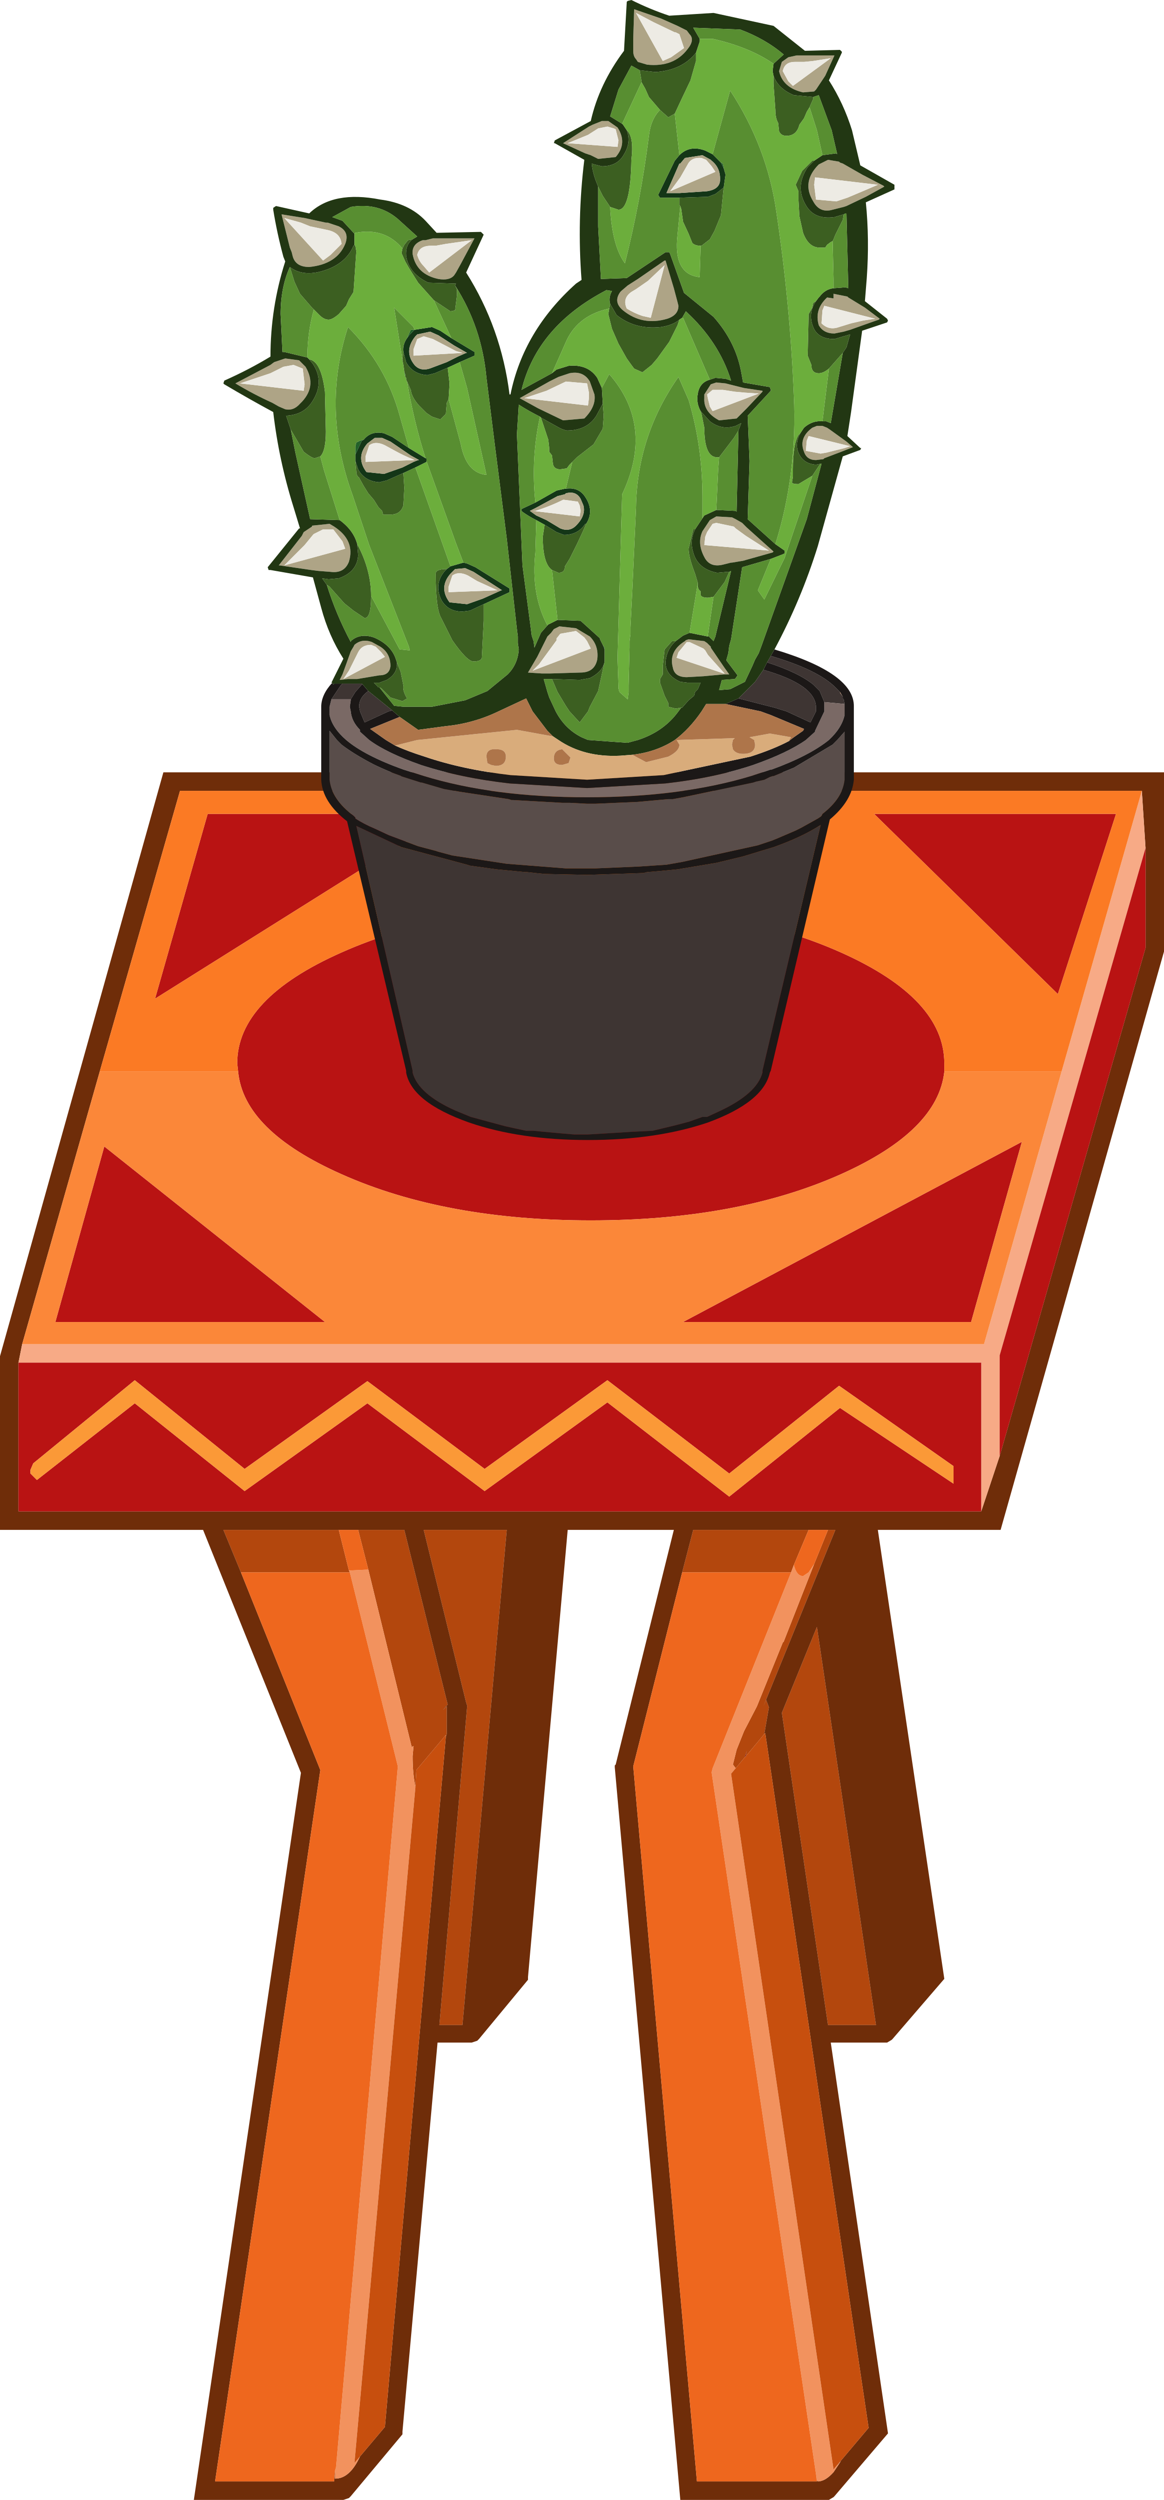 <?xml version="1.0" encoding="UTF-8" standalone="no"?>
<svg xmlns:ffdec="https://www.free-decompiler.com/flash" xmlns:xlink="http://www.w3.org/1999/xlink" ffdec:objectType="shape" height="135.3px" width="63.05px" xmlns="http://www.w3.org/2000/svg">
  <g transform="matrix(1.0, 0.0, 0.0, 1.0, 0.0, 135.1)">
    <path d="M44.1 -50.45 L44.85 -52.3 45.25 -52.3 41.35 -42.75 41.5 -43.1 41.65 -42.7 41.4 -41.25 40.4 -40.05 40.4 -40.1 40.45 -40.35 40.35 -40.0 39.85 -39.4 39.7 -39.6 39.9 -40.4 40.3 -41.4 41.0 -42.75 42.4 -46.2 42.45 -46.25 44.1 -50.45 M43.8 -52.3 L43.0 -50.4 42.85 -50.0 36.95 -50.0 37.55 -52.3 43.8 -52.3 M13.05 -50.0 L12.1 -52.3 18.35 -52.3 18.9 -50.1 18.95 -50.0 13.05 -50.0 M19.4 -52.3 L21.9 -52.3 24.25 -42.85 24.0 -42.55 24.2 -42.75 24.2 -41.25 24.15 -41.1 24.15 -41.05 24.15 -41.2 22.55 -39.3 22.5 -38.4 Q22.35 -39.1 22.35 -40.05 L22.4 -40.6 22.3 -40.55 19.95 -50.15 19.4 -52.3 M27.45 -52.3 L25.05 -25.5 23.8 -25.5 25.3 -42.7 25.3 -42.8 25.25 -42.95 22.95 -52.3 27.45 -52.3 M44.25 -47.05 L47.45 -25.5 44.85 -25.5 42.35 -42.4 44.25 -47.05" fill="#b3470d" fill-rule="evenodd" stroke="none"/>
    <path d="M54.15 -56.3 L62.05 -83.8 62.05 -89.2 61.85 -92.3 9.75 -92.3 5.4 -77.1 1.2 -62.35 1.0 -61.35 1.0 -53.3 53.15 -53.3 54.15 -56.3 M63.05 -93.3 L63.05 -83.6 54.2 -52.3 47.55 -52.3 51.15 -28.0 48.35 -24.75 48.3 -24.7 48.05 -24.55 48.0 -24.55 47.9 -24.55 45.0 -24.55 48.1 -3.4 45.2 0.0 45.15 0.05 44.9 0.2 44.85 0.2 44.75 0.2 36.85 0.2 33.3 -39.45 33.3 -39.55 33.35 -39.6 36.5 -52.3 30.75 -52.3 28.6 -28.1 28.6 -27.95 25.95 -24.75 25.9 -24.7 25.85 -24.65 25.55 -24.55 25.45 -24.55 23.7 -24.55 21.8 -3.5 21.8 -3.35 19.0 0.0 18.95 0.05 18.9 0.1 18.6 0.2 18.5 0.2 10.5 0.2 16.3 -39.15 11.0 -52.3 0.0 -52.3 0.0 -61.7 8.85 -93.3 63.05 -93.3 M44.85 -52.3 L43.8 -52.3 37.55 -52.3 36.95 -50.0 34.3 -39.5 37.75 -0.8 44.25 -0.8 44.2 -1.2 44.25 -0.85 44.3 -0.8 Q44.7 -0.8 45.15 -1.3 L45.55 -1.9 45.15 -1.45 47.05 -3.7 41.45 -41.3 41.4 -41.25 41.65 -42.7 41.5 -43.1 41.35 -42.75 45.25 -52.3 44.85 -52.3 M18.35 -52.3 L12.1 -52.3 13.05 -50.0 17.35 -39.3 11.65 -0.8 18.1 -0.8 18.15 -1.4 18.15 -0.95 Q18.95 -0.95 19.5 -2.15 L20.85 -3.75 24.15 -41.1 24.2 -41.25 24.2 -42.75 24.0 -42.55 24.25 -42.85 21.9 -52.3 19.4 -52.3 18.35 -52.3 M27.45 -52.3 L22.95 -52.3 25.25 -42.95 25.3 -42.8 25.3 -42.7 23.8 -25.5 25.05 -25.5 27.45 -52.3 M44.25 -47.05 L42.35 -42.4 44.85 -25.5 47.45 -25.5 44.25 -47.05" fill="#6f2d09" fill-rule="evenodd" stroke="none"/>
    <path d="M43.0 -50.4 Q43.15 -49.8 43.5 -49.8 L43.8 -50.0 44.1 -50.45 42.45 -46.25 42.4 -46.2 41.0 -42.75 40.3 -41.4 39.9 -40.4 39.7 -39.6 39.85 -39.4 39.6 -39.1 45.15 -1.45 45.55 -1.9 45.15 -1.3 Q44.7 -0.8 44.3 -0.8 L44.25 -0.85 44.2 -1.2 38.55 -39.15 38.55 -39.2 38.6 -39.4 42.85 -50.0 43.0 -50.4 M19.5 -2.15 Q18.95 -0.95 18.15 -0.95 L18.15 -1.4 18.2 -1.55 21.55 -39.5 18.95 -50.0 18.9 -50.1 19.95 -50.15 22.3 -40.55 22.4 -40.6 22.35 -40.05 Q22.35 -39.1 22.5 -38.4 L22.5 -38.35 19.2 -1.8 19.5 -2.15" fill="#f2925e" fill-rule="evenodd" stroke="none"/>
    <path d="M44.1 -50.45 L43.8 -50.0 43.5 -49.8 Q43.15 -49.8 43.0 -50.4 L43.8 -52.3 44.85 -52.3 44.1 -50.45 M42.85 -50.0 L38.6 -39.4 38.55 -39.2 38.55 -39.15 44.2 -1.2 44.25 -0.8 37.75 -0.8 34.3 -39.5 36.95 -50.0 42.85 -50.0 M18.35 -52.3 L19.4 -52.3 19.95 -50.15 18.9 -50.1 18.35 -52.3 M18.15 -1.4 L18.1 -0.8 11.65 -0.8 17.35 -39.3 13.05 -50.0 18.95 -50.0 21.55 -39.5 18.2 -1.55 18.15 -1.4" fill="#ee671e" fill-rule="evenodd" stroke="none"/>
    <path d="M40.4 -40.05 L40.35 -40.0 40.45 -40.35 40.4 -40.1 40.4 -40.05" fill="#740c0c" fill-rule="evenodd" stroke="none"/>
    <path d="M45.15 -1.45 L39.6 -39.1 39.85 -39.4 40.35 -40.0 40.4 -40.05 41.4 -41.25 41.45 -41.3 47.05 -3.7 45.15 -1.45 M24.15 -41.1 L20.85 -3.75 19.5 -2.15 19.2 -1.8 22.5 -38.35 22.5 -38.4 22.55 -39.3 24.15 -41.2 24.15 -41.05 24.15 -41.1" fill="#c74f0e" fill-rule="evenodd" stroke="none"/>
    <path d="M54.15 -56.3 L53.15 -53.3 53.15 -61.35 1.0 -61.35 1.2 -62.35 53.3 -62.35 57.5 -77.1 61.85 -92.3 62.05 -89.2 54.15 -61.75 54.15 -56.3" fill="#f7aa86" fill-rule="evenodd" stroke="none"/>
    <path d="M62.05 -89.2 L62.05 -83.8 54.15 -56.3 54.15 -61.75 62.05 -89.2 M53.15 -53.3 L1.0 -53.3 1.0 -61.35 53.15 -61.35 53.15 -53.3 M47.35 -91.05 L60.45 -91.05 57.3 -81.3 47.35 -91.05 M12.9 -77.1 L12.85 -77.55 Q12.85 -81.05 18.5 -83.55 24.1 -86.05 32.0 -86.05 39.95 -86.05 45.55 -83.55 51.15 -81.05 51.15 -77.55 L51.15 -77.1 Q50.8 -73.9 45.55 -71.55 39.95 -69.05 32.0 -69.05 24.1 -69.05 18.5 -71.55 13.2 -73.9 12.9 -77.1 M52.6 -63.55 L37.0 -63.55 55.35 -73.3 52.6 -63.55 M51.65 -55.75 L45.45 -60.1 39.5 -55.35 32.9 -60.4 26.25 -55.6 19.9 -60.35 13.25 -55.6 7.3 -60.4 1.8 -55.9 1.65 -55.55 1.65 -55.35 1.75 -55.25 2.0 -55.0 7.3 -59.15 13.25 -54.4 19.9 -59.15 26.25 -54.4 32.9 -59.2 39.5 -54.1 45.5 -58.9 51.65 -54.8 51.65 -55.75 M11.25 -91.05 L24.35 -91.05 8.4 -81.05 11.25 -91.05 M3.0 -63.55 L5.65 -73.05 17.6 -63.55 3.0 -63.55" fill="#b91313" fill-rule="evenodd" stroke="none"/>
    <path d="M1.2 -62.35 L5.4 -77.1 12.9 -77.1 Q13.2 -73.9 18.5 -71.55 24.1 -69.05 32.0 -69.05 39.95 -69.05 45.55 -71.55 50.8 -73.9 51.15 -77.1 L57.5 -77.1 53.3 -62.35 1.2 -62.35 M52.6 -63.55 L55.35 -73.3 37.0 -63.55 52.6 -63.55 M3.0 -63.55 L17.6 -63.55 5.65 -73.05 3.0 -63.55" fill="#fb8739" fill-rule="evenodd" stroke="none"/>
    <path d="M5.4 -77.1 L9.75 -92.3 61.85 -92.3 57.5 -77.1 51.15 -77.1 51.15 -77.55 Q51.15 -81.05 45.55 -83.55 39.95 -86.05 32.0 -86.05 24.1 -86.05 18.5 -83.55 12.85 -81.05 12.85 -77.55 L12.9 -77.1 5.4 -77.1 M47.35 -91.05 L57.3 -81.3 60.45 -91.05 47.35 -91.05 M11.25 -91.05 L8.4 -81.05 24.35 -91.05 11.25 -91.05" fill="#fb7a24" fill-rule="evenodd" stroke="none"/>
    <path d="M51.65 -55.75 L51.65 -54.8 45.5 -58.9 39.5 -54.1 32.9 -59.2 26.25 -54.4 19.9 -59.15 13.25 -54.4 7.3 -59.15 2.0 -55.0 1.75 -55.25 1.65 -55.35 1.65 -55.55 1.8 -55.9 7.3 -60.4 13.25 -55.6 19.9 -60.35 26.25 -55.6 32.9 -60.4 39.5 -55.35 45.45 -60.1 51.65 -55.75" fill="#fb9937" fill-rule="evenodd" stroke="none"/>
    <path d="M36.8 -126.25 L36.1 -124.65 36.15 -124.65 36.8 -124.65 38.3 -124.75 Q38.95 -124.85 39.0 -125.3 39.05 -126.0 38.55 -126.4 L38.5 -126.45 38.05 -126.7 37.1 -126.55 36.85 -126.25 36.8 -126.25 M36.8 -126.7 L36.85 -126.75 Q37.4 -127.25 38.2 -126.95 L38.6 -126.75 39.05 -126.3 39.2 -126.0 39.3 -125.65 39.2 -124.95 38.75 -124.6 38.35 -124.45 36.8 -124.4 35.8 -124.4 35.75 -124.4 35.65 -124.55 36.55 -126.4 36.8 -126.7 M22.15 -110.85 L23.05 -110.3 23.1 -110.3 23.1 -110.15 23.1 -110.1 22.5 -109.8 21.85 -109.5 20.95 -109.1 20.55 -109.0 Q19.75 -109.05 19.4 -109.7 L19.25 -110.15 19.25 -110.5 19.6 -111.25 19.7 -111.3 Q20.1 -111.8 20.8 -111.65 L21.25 -111.45 22.15 -110.85 M22.45 -117.25 L23.4 -117.4 23.85 -117.2 24.45 -116.8 25.7 -116.05 25.7 -115.85 24.9 -115.5 24.25 -115.2 23.55 -114.9 23.15 -114.8 Q22.35 -114.85 22.0 -115.5 L21.85 -116.05 Q21.8 -116.45 22.05 -116.8 L22.2 -117.0 22.45 -117.25 M19.9 -111.1 Q19.25 -110.35 19.85 -109.55 L20.8 -109.45 21.8 -109.8 22.4 -110.1 22.65 -110.2 22.7 -110.2 22.25 -110.45 21.15 -111.2 20.7 -111.4 20.3 -111.4 19.9 -111.1 M30.65 -108.65 Q31.35 -108.75 31.7 -108.2 32.2 -107.45 31.75 -106.75 L31.7 -106.75 Q31.3 -106.15 30.55 -106.15 L30.15 -106.3 29.5 -106.7 29.05 -106.95 Q28.65 -107.15 28.3 -107.4 L28.25 -107.45 28.25 -107.55 29.0 -107.9 30.15 -108.55 30.6 -108.65 30.65 -108.65 M23.75 -116.95 L23.3 -117.15 22.6 -117.0 22.55 -116.95 22.5 -116.9 Q21.85 -116.1 22.45 -115.35 22.8 -114.95 23.4 -115.2 L24.2 -115.5 24.8 -115.8 25.25 -116.0 25.3 -116.0 24.6 -116.4 23.75 -116.95 M28.7 -107.45 L29.05 -107.2 29.6 -106.95 30.35 -106.5 Q30.85 -106.3 31.2 -106.65 31.75 -107.2 31.6 -107.75 L31.45 -108.1 Q31.2 -108.55 30.65 -108.4 L30.6 -108.35 30.2 -108.25 29.0 -107.6 28.7 -107.45 M25.1 -104.65 L25.3 -104.6 25.75 -104.4 27.6 -103.25 27.6 -103.05 26.2 -102.4 25.45 -102.05 25.05 -102.0 Q24.25 -102.0 23.9 -102.65 23.5 -103.5 24.1 -104.2 L24.2 -104.3 24.4 -104.45 25.1 -104.65 M24.65 -104.3 L24.4 -104.05 Q23.75 -103.3 24.35 -102.5 L25.3 -102.4 26.15 -102.7 27.15 -103.15 27.2 -103.15 25.65 -104.15 25.2 -104.35 24.65 -104.3" fill="#143617" fill-rule="evenodd" stroke="none"/>
    <path d="M35.8 -134.1 L36.7 -133.7 37.1 -133.5 37.2 -133.45 37.35 -133.25 Q37.65 -132.95 37.25 -132.45 36.5 -131.45 35.05 -131.6 L34.55 -131.75 34.45 -131.9 Q34.3 -132.05 34.3 -132.35 L34.3 -133.0 34.35 -134.6 35.8 -134.1 M36.8 -133.25 L36.6 -133.35 36.55 -133.35 35.4 -133.9 34.45 -134.4 35.9 -131.8 36.35 -132.0 37.05 -132.5 36.8 -133.25 M32.95 -128.55 L33.45 -128.2 Q34.0 -127.35 33.35 -126.6 L32.4 -126.5 32.0 -126.7 31.7 -126.8 30.5 -127.35 31.9 -128.25 32.1 -128.35 32.6 -128.55 32.95 -128.55 M33.35 -128.1 L33.25 -128.15 32.9 -128.25 32.4 -128.15 31.85 -127.8 30.75 -127.35 33.45 -127.15 33.5 -127.5 33.35 -128.1 M36.8 -126.25 L36.85 -126.25 37.1 -126.55 38.05 -126.7 38.5 -126.45 38.55 -126.4 Q39.05 -126.0 39.0 -125.3 38.95 -124.85 38.3 -124.75 L36.8 -124.65 36.15 -124.65 36.1 -124.65 36.8 -126.25 M37.25 -126.2 L36.85 -125.5 36.3 -124.75 38.75 -125.8 38.55 -126.1 38.25 -126.45 38.0 -126.55 Q37.45 -126.6 37.25 -126.2 M17.75 -123.05 L18.35 -122.85 Q18.95 -122.55 18.7 -121.9 18.25 -120.8 16.75 -120.65 16.0 -120.65 15.85 -121.25 L15.8 -121.45 15.7 -121.7 15.25 -123.5 16.5 -123.3 17.65 -123.05 17.75 -123.05 M17.9 -121.3 L18.5 -121.9 Q18.45 -122.5 17.75 -122.65 L16.8 -122.85 16.3 -123.05 15.4 -123.3 17.5 -121.0 17.9 -121.3 M14.65 -115.35 L14.85 -115.5 15.3 -115.65 15.45 -115.7 16.2 -115.6 16.55 -115.25 Q17.2 -114.15 16.25 -113.25 15.9 -112.85 15.45 -112.95 L15.1 -113.1 14.75 -113.3 Q13.75 -113.75 12.75 -114.35 L14.65 -115.35 M14.65 -114.9 L13.0 -114.35 16.45 -113.95 16.5 -114.3 16.4 -115.15 15.9 -115.35 15.35 -115.25 15.25 -115.2 14.65 -114.9 M19.8 -110.1 L22.45 -110.2 22.35 -110.25 Q21.85 -110.45 21.4 -110.7 L20.85 -111.0 Q20.35 -111.25 20.0 -111.0 L19.8 -110.4 19.8 -110.1 M19.9 -111.1 L20.3 -111.4 20.7 -111.4 21.15 -111.2 22.25 -110.45 22.7 -110.2 22.65 -110.2 22.4 -110.1 21.8 -109.8 20.8 -109.45 19.85 -109.55 Q19.25 -110.35 19.9 -111.1 M17.0 -106.2 L16.95 -106.15 16.5 -105.6 15.4 -104.5 18.7 -105.4 18.55 -105.8 18.05 -106.45 17.5 -106.45 17.0 -106.2 M16.35 -106.1 L16.45 -106.3 16.9 -106.6 16.9 -106.65 17.85 -106.75 18.1 -106.6 Q19.25 -105.85 18.9 -104.7 18.65 -104.05 17.9 -104.15 L17.25 -104.2 16.85 -104.25 15.15 -104.5 15.1 -104.5 16.35 -106.1 M19.0 -99.85 L19.15 -100.1 19.2 -100.2 Q19.6 -100.55 20.15 -100.35 L20.6 -100.1 Q21.15 -99.75 21.15 -99.05 21.1 -98.55 20.55 -98.55 L19.95 -98.45 19.35 -98.35 18.85 -98.35 18.4 -98.3 18.55 -98.6 18.75 -99.15 19.0 -99.85 M19.4 -99.8 L19.35 -99.7 18.95 -98.9 18.9 -98.8 18.6 -98.35 20.85 -99.55 20.65 -99.8 20.35 -100.1 20.1 -100.2 Q19.6 -100.2 19.4 -99.8 M36.05 -121.0 L36.5 -119.5 36.7 -118.75 36.75 -118.55 Q36.75 -118.05 36.15 -117.85 34.8 -117.45 33.75 -118.3 33.2 -118.75 33.6 -119.3 L33.65 -119.35 34.0 -119.65 34.55 -120.0 36.0 -121.0 36.05 -121.0 M34.2 -119.3 Q33.7 -118.95 33.95 -118.4 34.35 -118.15 34.8 -118.0 L35.25 -117.9 36.0 -120.75 35.1 -119.9 34.45 -119.45 34.2 -119.3 M31.95 -114.45 L32.2 -113.75 Q32.3 -113.1 31.65 -112.45 L30.5 -112.35 29.15 -113.0 28.15 -113.55 29.75 -114.45 30.25 -114.7 30.85 -114.9 Q31.6 -115.05 31.95 -114.45 M31.9 -113.55 L31.9 -113.85 31.8 -114.35 30.65 -114.45 29.6 -113.95 28.4 -113.55 31.85 -113.15 31.9 -113.55 M39.7 -114.25 L40.3 -114.1 41.3 -113.95 41.3 -113.9 40.45 -113.0 40.15 -112.7 39.9 -112.45 38.95 -112.35 Q38.1 -112.8 38.15 -113.55 L38.15 -113.75 38.5 -114.3 38.8 -114.4 39.3 -114.35 39.7 -114.25 M39.8 -113.9 L39.15 -114.0 38.6 -114.0 38.3 -113.75 38.35 -113.5 38.45 -113.1 38.6 -112.85 41.1 -113.8 40.35 -113.85 39.8 -113.9 M23.35 -121.8 Q22.7 -121.8 22.6 -121.3 22.7 -120.95 22.95 -120.7 L23.25 -120.35 25.55 -122.1 24.15 -121.9 23.6 -121.8 23.35 -121.8 M23.9 -122.2 L25.7 -122.2 24.95 -120.8 24.7 -120.35 24.6 -120.2 Q24.35 -119.9 23.75 -120.0 22.55 -120.25 22.35 -121.35 22.3 -121.9 22.9 -122.1 L23.05 -122.1 23.45 -122.2 23.9 -122.2 M23.75 -116.95 L24.6 -116.4 25.3 -116.0 25.25 -116.0 24.8 -115.8 24.2 -115.5 23.4 -115.2 Q22.8 -114.95 22.45 -115.35 21.85 -116.1 22.5 -116.9 L22.55 -116.95 22.6 -117.0 23.3 -117.15 23.75 -116.95 M22.95 -116.9 L22.6 -116.75 22.4 -116.2 22.4 -115.85 25.05 -116.0 24.7 -116.1 23.45 -116.75 22.95 -116.9 M29.0 -107.45 L28.85 -107.45 31.4 -107.15 31.45 -107.45 31.4 -107.75 31.3 -107.95 30.55 -108.05 30.5 -108.05 Q29.8 -107.7 29.0 -107.45 M28.7 -107.45 L29.0 -107.6 30.2 -108.25 30.6 -108.35 30.65 -108.4 Q31.2 -108.55 31.45 -108.1 L31.6 -107.75 Q31.75 -107.2 31.2 -106.65 30.85 -106.3 30.35 -106.5 L29.6 -106.95 29.05 -107.2 28.7 -107.45 M24.65 -104.3 L25.2 -104.35 25.65 -104.15 27.2 -103.15 27.15 -103.15 26.15 -102.7 25.3 -102.4 24.35 -102.5 Q23.75 -103.3 24.4 -104.05 L24.65 -104.3 M24.3 -103.05 L26.95 -103.15 25.85 -103.65 25.35 -103.95 Q24.85 -104.2 24.5 -103.95 L24.3 -103.35 24.3 -103.05 M30.35 -100.8 L30.15 -100.55 30.15 -100.45 29.2 -99.15 28.85 -98.8 32.0 -100.0 31.8 -100.4 31.65 -100.6 31.2 -100.95 30.35 -100.8 M30.0 -101.05 L30.3 -101.2 31.2 -101.1 31.95 -100.65 Q32.45 -100.15 32.35 -99.4 32.2 -98.7 31.45 -98.7 L29.8 -98.65 29.35 -98.65 28.6 -98.7 29.1 -99.55 29.65 -100.65 29.85 -100.85 30.0 -101.05 M39.85 -107.0 L40.2 -106.8 40.45 -106.55 41.9 -105.25 41.85 -105.2 40.25 -104.75 39.65 -104.65 39.6 -104.65 39.2 -104.55 Q38.45 -104.35 38.15 -104.95 37.75 -105.7 38.05 -106.35 L38.45 -106.95 38.8 -107.15 39.65 -107.1 39.85 -107.0 M38.6 -106.75 L38.3 -106.3 38.2 -106.05 38.15 -105.6 41.65 -105.3 40.4 -106.1 39.85 -106.5 39.75 -106.6 38.8 -106.8 38.6 -106.75 M37.15 -100.45 L37.3 -100.5 38.15 -100.4 38.3 -100.3 38.5 -100.1 38.5 -100.05 39.25 -98.95 39.5 -98.6 39.45 -98.6 39.2 -98.6 38.1 -98.5 37.2 -98.45 Q36.55 -98.45 36.45 -98.95 36.2 -99.85 37.1 -100.4 L37.15 -100.45 M37.2 -100.35 L36.75 -99.8 36.65 -99.5 39.2 -98.65 39.25 -98.65 39.2 -98.7 38.35 -99.65 38.2 -99.9 38.1 -100.0 37.35 -100.35 37.2 -100.35 M42.7 -132.0 L43.15 -132.1 43.8 -132.1 45.15 -132.1 45.2 -132.1 44.7 -131.0 44.3 -130.4 44.2 -130.25 44.1 -130.15 43.5 -130.1 Q42.4 -130.35 42.2 -131.25 L42.35 -131.75 42.7 -132.0 M42.7 -130.7 L42.95 -130.45 45.0 -131.95 44.05 -131.8 43.55 -131.75 43.05 -131.75 Q42.5 -131.75 42.4 -131.25 L42.7 -130.7 M45.45 -126.35 L45.5 -126.3 45.65 -126.25 46.7 -125.65 47.85 -125.05 47.9 -125.0 46.9 -124.45 45.85 -123.95 45.7 -123.9 45.1 -123.75 Q44.4 -123.55 44.05 -124.2 43.4 -125.25 44.35 -126.2 L44.85 -126.45 45.45 -126.35 M44.1 -125.1 L44.2 -124.3 45.3 -124.2 45.9 -124.4 46.85 -124.8 47.55 -125.1 44.15 -125.5 44.1 -125.1 M45.9 -119.05 L45.95 -119.0 46.85 -118.45 47.65 -117.85 47.6 -117.8 46.75 -117.5 46.05 -117.25 45.7 -117.15 45.2 -117.05 Q44.6 -117.05 44.35 -117.5 44.1 -118.35 44.8 -119.0 L45.15 -118.95 45.15 -119.2 45.9 -119.05 M46.1 -117.6 L46.75 -117.75 47.4 -117.85 44.65 -118.55 44.55 -118.3 44.5 -117.6 Q44.9 -117.2 45.45 -117.4 L46.1 -117.6 M44.0 -111.95 L44.25 -112.05 44.55 -112.05 44.8 -111.95 44.95 -111.85 45.85 -111.2 46.2 -110.9 45.7 -110.7 44.65 -110.3 44.6 -110.25 44.2 -110.2 Q43.7 -110.2 43.55 -110.65 43.25 -111.4 44.0 -111.95 M45.75 -110.85 L46.05 -110.95 43.8 -111.5 43.7 -111.25 43.65 -110.7 44.45 -110.55 44.75 -110.6 45.75 -110.85" fill="#aea486" fill-rule="evenodd" stroke="none"/>
    <path d="M36.8 -133.25 L37.05 -132.5 36.35 -132.0 35.9 -131.8 34.45 -134.4 35.4 -133.9 36.55 -133.35 36.6 -133.35 36.8 -133.25 M33.35 -128.1 L33.5 -127.5 33.45 -127.15 30.75 -127.35 31.85 -127.8 32.4 -128.15 32.9 -128.25 33.25 -128.15 33.35 -128.1 M37.25 -126.2 Q37.45 -126.6 38.0 -126.55 L38.25 -126.45 38.55 -126.1 38.75 -125.8 36.3 -124.75 36.85 -125.5 37.25 -126.2 M17.9 -121.3 L17.5 -121.0 15.4 -123.3 16.3 -123.05 16.8 -122.85 17.75 -122.65 Q18.45 -122.5 18.5 -121.9 L17.9 -121.3 M14.65 -114.9 L15.25 -115.2 15.35 -115.25 15.9 -115.35 16.4 -115.15 16.5 -114.3 16.45 -113.95 13.0 -114.35 14.65 -114.9 M19.8 -110.1 L19.8 -110.4 20.0 -111.0 Q20.35 -111.25 20.85 -111.0 L21.4 -110.7 Q21.85 -110.45 22.35 -110.25 L22.45 -110.2 19.8 -110.1 M17.0 -106.2 L17.5 -106.45 18.05 -106.45 18.55 -105.8 18.7 -105.4 15.4 -104.5 16.5 -105.6 16.95 -106.15 17.0 -106.2 M19.4 -99.8 Q19.6 -100.2 20.1 -100.2 L20.35 -100.1 20.65 -99.8 20.85 -99.55 18.6 -98.35 18.9 -98.8 18.95 -98.9 19.35 -99.7 19.4 -99.8 M34.2 -119.3 L34.45 -119.45 35.1 -119.9 36.0 -120.75 35.25 -117.9 34.8 -118.0 Q34.35 -118.15 33.95 -118.4 33.7 -118.95 34.2 -119.3 M31.9 -113.55 L31.85 -113.15 28.4 -113.55 29.6 -113.95 30.65 -114.45 31.8 -114.35 31.9 -113.85 31.9 -113.55 M39.8 -113.9 L40.35 -113.85 41.1 -113.8 38.6 -112.85 38.45 -113.1 38.35 -113.5 38.3 -113.75 38.6 -114.0 39.15 -114.0 39.8 -113.9 M23.35 -121.8 L23.6 -121.8 24.15 -121.9 25.55 -122.1 23.25 -120.35 22.95 -120.7 Q22.7 -120.95 22.6 -121.3 22.7 -121.8 23.35 -121.8 M22.95 -116.9 L23.45 -116.75 24.7 -116.1 25.05 -116.0 22.4 -115.85 22.4 -116.2 22.6 -116.75 22.95 -116.9 M29.0 -107.45 Q29.8 -107.7 30.5 -108.05 L30.55 -108.05 31.3 -107.95 31.4 -107.75 31.45 -107.45 31.4 -107.15 28.85 -107.45 29.0 -107.45 M24.3 -103.05 L24.3 -103.35 24.5 -103.95 Q24.85 -104.2 25.35 -103.95 L25.85 -103.65 26.95 -103.15 24.3 -103.05 M30.35 -100.8 L31.2 -100.95 31.65 -100.6 31.8 -100.4 32.0 -100.0 28.85 -98.8 29.2 -99.15 30.15 -100.45 30.15 -100.55 30.35 -100.8 M38.6 -106.75 L38.8 -106.8 39.75 -106.6 39.85 -106.5 40.4 -106.1 41.65 -105.3 38.15 -105.6 38.2 -106.05 38.3 -106.3 38.6 -106.75 M37.2 -100.35 L37.35 -100.35 38.1 -100.0 38.2 -99.9 38.35 -99.65 39.2 -98.7 39.25 -98.65 39.2 -98.65 36.65 -99.5 36.75 -99.8 37.2 -100.35 M42.7 -130.7 L42.4 -131.25 Q42.5 -131.75 43.05 -131.75 L43.55 -131.75 44.05 -131.8 45.0 -131.95 42.95 -130.45 42.7 -130.7 M44.1 -125.1 L44.15 -125.5 47.55 -125.1 46.85 -124.8 45.9 -124.4 45.3 -124.2 44.2 -124.3 44.1 -125.1 M46.1 -117.6 L45.45 -117.4 Q44.9 -117.2 44.5 -117.6 L44.55 -118.3 44.65 -118.55 47.4 -117.85 46.75 -117.75 46.1 -117.6 M45.75 -110.85 L44.75 -110.6 44.45 -110.55 43.65 -110.7 43.7 -111.25 43.8 -111.5 46.05 -110.95 45.75 -110.85" fill="#edebe4" fill-rule="evenodd" stroke="none"/>
    <path d="M21.95 -114.7 L21.9 -114.95 21.95 -114.85 21.95 -114.7" fill="#2f8437" fill-rule="evenodd" stroke="none"/>
    <path d="M39.2 -126.0 L39.05 -126.3 39.15 -126.25 39.2 -126.05 39.2 -126.0 M19.25 -110.5 L19.25 -110.95 19.3 -111.15 19.5 -111.25 19.7 -111.3 19.6 -111.25 19.25 -110.5 M32.65 -100.2 L32.75 -100.05 32.75 -99.95 32.65 -100.2 M22.05 -116.8 L22.25 -117.25 22.45 -117.25 22.2 -117.0 22.05 -116.8" fill="#236129" fill-rule="evenodd" stroke="none"/>
    <path d="M45.5 -97.65 L45.65 -97.4 45.5 -97.6 45.5 -97.65" fill="#df915b" fill-rule="evenodd" stroke="none"/>
    <path d="M18.55 -98.1 L19.6 -98.1 19.65 -98.05 19.6 -98.05 19.25 -97.65 19.0 -97.25 18.9 -97.25 17.95 -97.25 18.45 -98.0 18.55 -98.1 M19.95 -97.7 L21.25 -96.65 21.05 -96.6 19.75 -96.0 19.5 -96.6 19.45 -96.85 Q19.45 -97.35 19.95 -97.7 M40.0 -97.3 L40.9 -98.2 41.35 -98.85 Q44.15 -98.05 44.2 -96.85 L44.2 -96.6 43.9 -96.0 42.6 -96.6 41.95 -96.8 40.0 -97.3 M41.55 -99.25 L41.75 -99.6 Q44.3 -98.85 45.25 -97.9 L45.45 -97.7 45.5 -97.65 45.5 -97.6 45.65 -97.4 45.65 -97.3 45.7 -97.25 45.75 -97.0 44.65 -97.1 44.4 -97.7 44.05 -98.05 Q43.25 -98.7 41.55 -99.25 M44.45 -90.45 L41.3 -77.15 41.3 -77.05 Q41.0 -75.9 38.95 -74.95 L38.3 -74.65 38.05 -74.65 37.35 -74.4 36.6 -74.2 35.35 -73.9 34.35 -73.85 34.3 -73.85 33.55 -73.8 31.85 -73.7 31.1 -73.7 30.5 -73.75 29.4 -73.85 28.9 -73.9 28.5 -73.9 27.8 -74.05 27.35 -74.15 25.5 -74.65 24.65 -75.0 Q22.65 -75.9 22.35 -77.05 L22.35 -77.15 19.3 -90.4 21.75 -89.25 25.3 -88.3 25.45 -88.25 26.9 -88.05 28.45 -87.9 28.55 -87.9 29.0 -87.85 29.5 -87.8 31.8 -87.75 34.85 -87.85 35.05 -87.9 35.65 -87.95 36.7 -88.05 38.8 -88.4 40.25 -88.75 41.9 -89.25 Q43.45 -89.8 44.45 -90.45" fill="#3e3533" fill-rule="evenodd" stroke="none"/>
    <path d="M45.75 -93.05 L45.75 -92.9 Q45.65 -91.9 44.55 -91.05 L44.5 -90.95 44.45 -90.9 44.3 -90.8 43.4 -90.3 43.2 -90.2 43.1 -90.15 42.05 -89.7 41.8 -89.6 41.05 -89.35 36.95 -88.45 36.1 -88.3 34.6 -88.2 32.25 -88.1 31.8 -88.1 30.65 -88.1 27.45 -88.35 24.5 -88.8 23.75 -89.0 23.6 -89.05 22.65 -89.3 21.85 -89.6 21.05 -89.9 20.3 -90.25 Q19.7 -90.5 19.25 -90.8 L19.25 -90.85 19.15 -90.95 Q17.95 -91.85 17.85 -92.9 L17.85 -93.05 17.85 -95.55 18.25 -95.05 18.5 -94.8 Q19.15 -94.3 20.2 -93.75 20.6 -93.55 21.2 -93.3 L21.75 -93.1 21.7 -93.1 22.8 -92.75 22.85 -92.75 24.05 -92.4 24.9 -92.25 27.55 -91.85 27.7 -91.8 27.8 -91.8 30.45 -91.65 30.85 -91.65 31.8 -91.6 32.25 -91.6 34.55 -91.7 36.2 -91.85 36.45 -91.85 37.0 -91.95 40.8 -92.75 40.95 -92.8 41.4 -92.9 41.7 -93.05 41.85 -93.1 41.9 -93.1 43.0 -93.55 45.1 -94.8 45.35 -95.05 45.75 -95.5 45.75 -93.05" fill="#594d4a" fill-rule="evenodd" stroke="none"/>
    <path d="M45.75 -97.0 L45.75 -96.85 45.75 -96.4 Q45.6 -95.7 44.9 -95.05 43.85 -94.2 41.8 -93.45 L41.75 -93.45 40.7 -93.1 Q36.9 -91.95 31.8 -91.95 26.7 -91.95 22.95 -93.1 L21.85 -93.45 Q19.75 -94.2 18.75 -95.05 18.0 -95.7 17.85 -96.4 L17.85 -96.85 17.95 -97.25 18.9 -97.25 19.0 -97.25 19.0 -97.2 18.95 -96.85 19.0 -96.6 Q19.05 -96.05 19.5 -95.6 L19.5 -95.5 20.0 -95.05 Q20.95 -94.35 22.8 -93.7 24.95 -93.0 27.6 -92.7 L31.8 -92.45 36.05 -92.7 Q38.7 -93.0 40.8 -93.7 42.65 -94.35 43.65 -95.05 L44.15 -95.5 44.15 -95.55 44.65 -96.6 44.65 -96.85 44.65 -97.1 45.75 -97.0" fill="#7a6965" fill-rule="evenodd" stroke="none"/>
    <path d="M41.95 -99.95 Q46.3 -98.65 46.25 -96.85 L46.25 -93.05 46.25 -92.9 Q46.15 -91.75 44.95 -90.75 L41.75 -77.15 41.7 -77.05 Q41.35 -75.45 38.35 -74.35 35.55 -73.4 31.85 -73.4 28.15 -73.4 25.4 -74.35 22.3 -75.45 22.0 -77.05 L22.0 -77.15 18.8 -90.65 Q17.45 -91.7 17.4 -92.9 L17.4 -93.05 17.4 -96.85 Q17.4 -97.5 18.0 -98.15 L18.05 -98.05 18.1 -98.1 18.55 -98.1 18.45 -98.0 17.95 -97.25 17.85 -96.85 17.85 -96.4 Q18.0 -95.7 18.75 -95.05 19.75 -94.2 21.85 -93.45 L22.95 -93.1 Q26.7 -91.95 31.8 -91.95 36.9 -91.95 40.7 -93.1 L41.75 -93.45 41.8 -93.45 Q43.85 -94.2 44.9 -95.05 45.6 -95.7 45.75 -96.4 L45.75 -96.85 45.75 -97.0 45.7 -97.25 45.65 -97.3 45.65 -97.4 45.5 -97.65 45.45 -97.7 45.25 -97.9 Q44.3 -98.85 41.75 -99.6 L41.95 -99.95 M19.65 -98.05 L19.95 -97.7 Q19.45 -97.35 19.45 -96.85 L19.5 -96.6 19.75 -96.0 21.05 -96.6 21.25 -96.65 21.3 -96.6 21.65 -96.3 20.05 -95.65 20.9 -95.05 21.4 -94.75 Q22.05 -94.45 23.0 -94.15 25.05 -93.45 27.65 -93.15 L31.8 -92.9 35.95 -93.15 40.65 -94.15 Q41.9 -94.55 42.75 -95.0 L42.8 -95.05 43.0 -95.2 43.5 -95.55 43.55 -95.65 41.75 -96.4 41.2 -96.6 39.3 -97.0 40.0 -97.3 41.95 -96.8 42.6 -96.6 43.9 -96.0 44.2 -96.6 44.2 -96.85 Q44.15 -98.05 41.35 -98.85 L41.55 -99.25 Q43.25 -98.7 44.05 -98.05 L44.4 -97.7 44.65 -97.1 44.65 -96.85 44.65 -96.6 44.15 -95.55 44.15 -95.5 43.65 -95.05 Q42.65 -94.35 40.8 -93.7 38.7 -93.0 36.05 -92.7 L31.8 -92.45 27.6 -92.7 Q24.95 -93.0 22.8 -93.7 20.95 -94.35 20.0 -95.05 L19.5 -95.5 19.5 -95.6 Q19.05 -96.05 19.0 -96.6 L18.95 -96.85 19.0 -97.2 19.0 -97.25 19.25 -97.65 19.6 -98.05 19.65 -98.05 M45.75 -93.05 L45.75 -95.5 45.35 -95.05 45.1 -94.8 43.0 -93.55 41.9 -93.1 41.85 -93.1 41.7 -93.05 41.4 -92.9 40.95 -92.8 40.8 -92.75 37.0 -91.95 36.45 -91.85 36.2 -91.85 34.55 -91.7 32.25 -91.6 31.8 -91.6 30.85 -91.65 30.45 -91.65 27.8 -91.8 27.7 -91.8 27.55 -91.85 24.9 -92.25 24.05 -92.4 22.85 -92.75 22.8 -92.75 21.7 -93.1 21.75 -93.1 21.2 -93.3 Q20.6 -93.55 20.2 -93.75 19.15 -94.3 18.5 -94.8 L18.25 -95.05 17.85 -95.55 17.85 -93.05 17.85 -92.9 Q17.95 -91.85 19.15 -90.95 L19.25 -90.85 19.25 -90.8 Q19.7 -90.5 20.3 -90.25 L21.05 -89.9 21.85 -89.6 22.65 -89.3 23.6 -89.05 23.75 -89.0 24.5 -88.8 27.45 -88.35 30.65 -88.1 31.8 -88.1 32.25 -88.1 34.6 -88.2 36.1 -88.3 36.95 -88.45 41.05 -89.35 41.8 -89.6 42.05 -89.7 43.1 -90.15 43.2 -90.2 43.4 -90.3 44.3 -90.8 44.45 -90.9 44.5 -90.95 44.55 -91.05 Q45.65 -91.9 45.75 -92.9 L45.75 -93.05 M44.45 -90.45 Q43.45 -89.8 41.9 -89.25 L40.25 -88.75 38.8 -88.4 36.7 -88.05 35.65 -87.95 35.05 -87.9 34.85 -87.85 31.8 -87.75 29.5 -87.8 29.0 -87.85 28.55 -87.9 28.45 -87.9 26.9 -88.05 25.45 -88.25 25.3 -88.3 21.75 -89.25 19.3 -90.4 22.35 -77.15 22.35 -77.05 Q22.65 -75.9 24.65 -75.0 L25.5 -74.65 27.35 -74.15 27.8 -74.05 28.5 -73.9 28.9 -73.9 29.4 -73.85 30.5 -73.75 31.1 -73.7 31.85 -73.7 33.55 -73.8 34.3 -73.85 34.35 -73.85 35.35 -73.9 36.6 -74.2 37.35 -74.4 38.05 -74.65 38.3 -74.65 38.95 -74.95 Q41.0 -75.9 41.3 -77.05 L41.3 -77.15 44.45 -90.45" fill="#1c1817" fill-rule="evenodd" stroke="none"/>
    <path d="M18.0 -98.15 L17.95 -98.15 18.6 -99.45 Q17.8 -100.7 17.4 -102.2 L16.95 -103.85 14.65 -104.25 14.55 -104.25 14.5 -104.4 16.2 -106.5 16.25 -106.5 15.9 -107.65 Q15.1 -110.2 14.8 -112.8 13.5 -113.5 12.15 -114.3 L12.1 -114.35 12.15 -114.5 Q13.5 -115.1 14.65 -115.8 14.65 -118.45 15.45 -120.95 L15.35 -121.2 Q15.0 -122.5 14.8 -123.75 L14.8 -123.85 14.95 -123.95 16.75 -123.55 Q18.05 -124.8 20.6 -124.3 22.15 -124.1 23.05 -123.15 L23.65 -122.5 26.05 -122.55 26.2 -122.4 25.25 -120.35 Q27.15 -117.35 27.6 -113.75 L27.65 -113.75 Q28.35 -117.2 31.2 -119.75 L31.5 -119.95 Q31.25 -123.2 31.65 -126.45 L30.05 -127.35 30.0 -127.35 30.05 -127.5 32.0 -128.55 Q32.45 -130.55 33.8 -132.35 L33.95 -135.0 34.0 -135.05 34.2 -135.1 Q35.2 -134.6 36.25 -134.25 L38.65 -134.4 41.9 -133.7 43.6 -132.35 45.5 -132.4 45.6 -132.3 45.6 -132.25 44.9 -130.75 Q45.7 -129.5 46.15 -128.05 L46.6 -126.15 48.45 -125.1 48.45 -125.0 48.45 -124.85 46.9 -124.15 Q47.1 -122.15 46.95 -120.05 L46.85 -118.8 48.05 -117.85 48.1 -117.75 48.05 -117.65 46.7 -117.2 46.1 -112.8 45.9 -111.5 46.6 -110.85 46.65 -110.85 46.6 -110.75 45.65 -110.4 44.3 -105.55 Q43.4 -102.65 41.95 -99.95 L41.75 -99.6 41.55 -99.25 41.35 -98.85 40.9 -98.2 40.0 -97.3 39.3 -97.0 38.25 -97.0 38.0 -96.6 Q37.35 -95.65 36.55 -95.05 35.55 -94.4 34.25 -94.25 L33.6 -94.2 Q31.65 -94.1 30.25 -95.05 L29.95 -95.25 29.65 -95.55 28.85 -96.6 28.5 -97.3 27.0 -96.6 Q25.65 -95.95 24.15 -95.8 L22.65 -95.6 21.65 -96.3 21.3 -96.6 21.25 -96.65 19.95 -97.7 19.65 -98.05 19.6 -98.1 18.55 -98.1 18.1 -98.1 18.05 -98.05 18.0 -98.15 M35.8 -134.1 L34.35 -134.6 34.3 -133.0 34.3 -132.35 Q34.3 -132.05 34.45 -131.9 L34.55 -131.75 35.05 -131.6 Q36.5 -131.45 37.25 -132.45 37.65 -132.95 37.35 -133.25 L37.2 -133.45 37.1 -133.5 36.7 -133.7 35.8 -134.1 M37.7 -132.25 Q36.95 -131.3 35.5 -131.2 L34.65 -131.3 34.2 -131.55 33.5 -130.25 33.05 -128.8 33.7 -128.4 33.75 -128.35 33.95 -128.05 Q34.2 -127.4 33.8 -126.75 33.45 -126.1 32.6 -126.1 L32.2 -126.2 32.05 -126.25 Q32.1 -125.75 32.3 -125.25 L32.4 -125.0 32.4 -122.85 32.55 -120.0 33.95 -120.05 36.05 -121.45 36.25 -121.45 36.3 -121.35 37.05 -119.25 38.65 -117.95 Q39.85 -116.6 40.15 -114.95 L40.25 -114.4 41.7 -114.15 41.75 -114.0 41.75 -113.95 40.5 -112.6 40.6 -110.15 40.5 -107.0 42.0 -105.65 42.5 -105.3 42.5 -105.15 42.4 -105.1 41.75 -104.85 40.2 -104.4 39.6 -100.5 39.5 -100.15 39.45 -99.75 39.35 -99.4 39.35 -99.35 39.95 -98.55 39.85 -98.4 39.8 -98.35 39.1 -98.3 38.95 -97.75 39.55 -97.8 40.35 -98.2 40.75 -99.05 40.9 -99.4 41.1 -99.75 41.25 -100.15 43.7 -107.0 44.5 -110.0 44.45 -110.0 44.2 -109.95 Q43.5 -110.0 43.25 -110.6 43.05 -111.1 43.35 -111.65 L43.55 -111.95 Q44.0 -112.35 44.55 -112.3 L44.75 -112.3 45.0 -112.2 45.65 -116.0 45.85 -116.3 46.05 -117.0 45.7 -116.9 45.2 -116.75 Q44.3 -116.75 44.05 -117.4 43.75 -118.15 44.2 -118.8 L44.35 -119.0 44.4 -119.05 Q44.7 -119.45 45.15 -119.5 L45.8 -119.55 45.95 -119.5 45.85 -123.55 45.8 -123.55 45.7 -123.5 45.2 -123.35 Q44.1 -123.2 43.65 -124.0 43.05 -125.0 43.75 -126.05 L44.1 -126.4 44.55 -126.7 45.3 -126.8 45.35 -126.75 45.05 -128.05 44.35 -129.95 44.05 -129.85 43.0 -129.95 Q42.15 -130.3 41.9 -131.0 L41.85 -131.25 41.9 -131.65 42.45 -132.15 Q41.45 -133.0 40.1 -133.5 L37.55 -133.6 37.9 -133.0 37.9 -132.85 37.7 -132.25 M32.95 -128.55 L32.6 -128.55 32.1 -128.35 31.9 -128.25 30.5 -127.35 31.7 -126.8 32.0 -126.7 32.4 -126.5 33.35 -126.6 Q34.0 -127.35 33.45 -128.2 L32.95 -128.55 M19.2 -122.45 L19.2 -121.85 19.15 -121.8 Q18.7 -120.75 17.35 -120.4 16.35 -120.15 15.7 -120.65 15.2 -119.55 15.2 -118.1 L15.3 -116.05 15.4 -116.05 16.65 -115.75 16.75 -115.65 16.95 -115.4 Q17.6 -114.4 16.9 -113.35 16.45 -112.65 15.5 -112.6 L15.75 -111.85 16.0 -110.6 16.8 -107.0 18.4 -106.95 Q19.15 -106.4 19.35 -105.65 L19.4 -105.05 Q19.35 -104.15 18.35 -103.8 L17.8 -103.75 17.45 -103.8 17.7 -103.45 Q18.2 -101.85 19.0 -100.35 L19.0 -100.4 Q19.5 -100.85 20.25 -100.6 21.2 -100.2 21.45 -99.4 L21.5 -99.25 Q21.55 -98.65 20.95 -98.3 L20.55 -98.15 20.25 -98.15 20.45 -97.95 Q20.45 -97.9 20.55 -97.9 L21.35 -96.9 21.85 -96.85 23.4 -96.85 25.2 -97.2 26.4 -97.7 27.5 -98.6 Q28.05 -99.15 28.1 -99.95 L28.05 -100.3 28.05 -100.4 28.05 -100.65 28.0 -101.05 27.45 -105.95 26.8 -111.05 26.35 -114.65 Q26.1 -117.4 24.65 -119.65 L24.7 -119.75 23.2 -119.8 Q22.15 -120.3 22.0 -121.25 21.95 -121.85 22.35 -122.15 L22.6 -122.3 21.55 -123.25 Q20.5 -124.15 19.0 -123.9 L18.0 -123.35 18.55 -123.15 19.2 -122.45 M17.75 -123.05 L17.65 -123.05 16.5 -123.3 15.25 -123.5 15.7 -121.7 15.8 -121.45 15.85 -121.25 Q16.0 -120.65 16.75 -120.65 18.25 -120.8 18.7 -121.9 18.95 -122.55 18.35 -122.85 L17.75 -123.05 M14.65 -115.35 L12.75 -114.35 Q13.75 -113.75 14.75 -113.3 L15.1 -113.1 15.45 -112.95 Q15.9 -112.85 16.25 -113.25 17.2 -114.15 16.55 -115.25 L16.2 -115.6 15.45 -115.7 15.3 -115.65 14.85 -115.5 14.65 -115.35 M16.35 -106.1 L15.1 -104.5 15.15 -104.5 16.85 -104.25 17.25 -104.2 17.9 -104.15 Q18.65 -104.05 18.9 -104.7 19.25 -105.85 18.1 -106.6 L17.85 -106.75 16.9 -106.65 16.9 -106.6 16.45 -106.3 16.35 -106.1 M19.0 -99.85 L18.75 -99.15 18.55 -98.6 18.4 -98.3 18.85 -98.35 19.35 -98.35 19.95 -98.45 20.55 -98.55 Q21.1 -98.55 21.15 -99.05 21.15 -99.75 20.6 -100.1 L20.15 -100.35 Q19.6 -100.55 19.2 -100.2 L19.15 -100.1 19.0 -99.85 M36.05 -121.0 L36.0 -121.0 34.55 -120.0 34.0 -119.65 33.65 -119.35 33.6 -119.3 Q33.2 -118.75 33.75 -118.3 34.8 -117.45 36.15 -117.85 36.75 -118.05 36.75 -118.55 L36.7 -118.75 36.5 -119.5 36.05 -121.0 M38.45 -114.55 L38.75 -114.65 39.3 -114.6 39.6 -114.5 Q38.95 -116.6 37.15 -118.25 L36.95 -117.9 36.8 -117.8 Q36.45 -117.5 35.8 -117.4 34.4 -117.25 33.4 -118.05 L33.05 -118.65 Q32.95 -119.0 33.15 -119.35 L32.85 -119.4 Q29.1 -117.45 28.25 -114.0 L29.9 -114.9 30.15 -115.1 30.8 -115.3 Q31.85 -115.4 32.35 -114.65 L32.6 -114.1 32.65 -113.25 32.3 -112.6 Q31.8 -111.8 30.7 -111.8 30.45 -111.85 30.2 -112.0 L29.3 -112.5 29.25 -112.55 Q28.65 -112.85 28.1 -113.2 L28.0 -111.6 28.3 -104.5 28.75 -101.1 28.8 -100.7 28.9 -100.4 28.95 -100.05 29.3 -100.85 29.65 -101.25 29.7 -101.3 30.2 -101.55 31.45 -101.5 32.5 -100.55 32.5 -100.5 32.65 -100.2 32.75 -99.95 32.75 -99.75 32.75 -99.3 Q32.65 -98.75 31.95 -98.4 L31.4 -98.3 29.9 -98.35 29.45 -98.35 29.55 -98.0 29.65 -97.65 29.75 -97.35 30.1 -96.6 Q30.6 -95.65 31.5 -95.2 L31.85 -95.05 33.95 -94.9 34.0 -94.9 34.55 -95.05 Q35.95 -95.5 36.75 -96.6 L36.9 -96.8 36.95 -96.8 37.3 -97.2 37.6 -97.45 37.65 -97.65 37.8 -97.8 37.95 -98.15 37.25 -98.15 36.85 -98.2 Q36.05 -98.55 36.05 -99.25 36.1 -99.95 36.6 -100.4 L37.0 -100.7 37.35 -100.85 38.35 -100.65 38.4 -100.65 38.65 -100.4 38.75 -100.65 39.6 -104.2 39.5 -104.15 39.4 -104.15 38.85 -104.1 Q37.8 -104.3 37.55 -105.2 37.35 -105.85 37.65 -106.45 L38.05 -107.05 38.15 -107.2 38.8 -107.5 39.85 -107.45 39.9 -107.4 40.0 -111.8 40.15 -112.2 39.85 -112.05 Q39.1 -111.8 38.45 -112.3 L37.95 -112.85 Q37.7 -113.3 37.8 -113.8 37.9 -114.4 38.45 -114.55 M31.95 -114.45 Q31.6 -115.05 30.85 -114.9 L30.25 -114.7 29.75 -114.45 28.15 -113.55 29.15 -113.0 30.5 -112.35 31.65 -112.45 Q32.3 -113.1 32.2 -113.75 L31.95 -114.45 M39.7 -114.25 L39.3 -114.35 38.8 -114.4 38.5 -114.3 38.15 -113.75 38.15 -113.55 Q38.1 -112.8 38.95 -112.35 L39.9 -112.45 40.15 -112.7 40.45 -113.0 41.3 -113.9 41.3 -113.95 40.3 -114.1 39.7 -114.25 M23.9 -122.2 L23.45 -122.2 23.05 -122.1 22.9 -122.1 Q22.3 -121.9 22.35 -121.35 22.55 -120.25 23.75 -120.0 24.35 -119.9 24.6 -120.2 L24.7 -120.35 24.95 -120.8 25.7 -122.2 23.9 -122.2 M30.0 -101.05 L29.85 -100.85 29.65 -100.65 29.1 -99.55 28.6 -98.7 29.35 -98.65 29.8 -98.65 31.45 -98.7 Q32.2 -98.7 32.35 -99.4 32.45 -100.15 31.95 -100.65 L31.2 -101.1 30.3 -101.2 30.0 -101.05 M39.85 -107.0 L39.65 -107.1 38.8 -107.15 38.45 -106.95 38.05 -106.35 Q37.75 -105.7 38.15 -104.95 38.45 -104.35 39.2 -104.55 L39.6 -104.65 39.65 -104.65 40.25 -104.75 41.85 -105.2 41.9 -105.25 40.45 -106.55 40.2 -106.8 39.85 -107.0 M37.15 -100.45 L37.1 -100.4 Q36.2 -99.85 36.45 -98.95 36.55 -98.45 37.2 -98.45 L38.1 -98.5 39.2 -98.6 39.45 -98.6 39.5 -98.6 39.25 -98.95 38.5 -100.05 38.5 -100.1 38.3 -100.3 38.15 -100.4 37.3 -100.5 37.15 -100.45 M42.7 -132.0 L42.35 -131.75 42.2 -131.25 Q42.4 -130.35 43.5 -130.1 L44.1 -130.15 44.2 -130.25 44.3 -130.4 44.7 -131.0 45.2 -132.1 45.15 -132.1 43.8 -132.1 43.15 -132.1 42.7 -132.0 M45.45 -126.35 L44.85 -126.45 44.35 -126.2 Q43.4 -125.25 44.05 -124.2 44.4 -123.55 45.1 -123.75 L45.7 -123.9 45.85 -123.95 46.9 -124.45 47.9 -125.0 47.85 -125.05 46.7 -125.65 45.65 -126.25 45.5 -126.3 45.45 -126.35 M45.9 -119.05 L45.15 -119.2 45.15 -118.95 44.8 -119.0 Q44.1 -118.35 44.35 -117.5 44.6 -117.05 45.2 -117.05 L45.7 -117.15 46.05 -117.25 46.75 -117.5 47.6 -117.8 47.65 -117.85 46.85 -118.45 45.95 -119.0 45.9 -119.05 M44.0 -111.95 Q43.25 -111.4 43.55 -110.65 43.7 -110.2 44.2 -110.2 L44.6 -110.25 44.65 -110.3 45.7 -110.7 46.2 -110.9 45.85 -111.2 44.95 -111.85 44.8 -111.95 44.55 -112.05 44.25 -112.05 44.0 -111.95" fill="#223713" fill-rule="evenodd" stroke="none"/>
    <path d="M34.65 -131.3 L35.5 -131.2 Q36.95 -131.3 37.7 -132.25 L37.7 -131.8 37.4 -130.75 36.9 -129.7 36.55 -128.95 36.2 -128.75 35.75 -129.15 35.45 -129.5 35.15 -129.85 34.95 -130.3 34.75 -130.65 34.75 -130.7 34.65 -131.3 M41.9 -131.0 Q42.15 -130.3 43.0 -129.95 L44.05 -129.85 44.05 -129.75 43.85 -129.3 43.7 -129.05 43.55 -128.7 43.3 -128.35 Q43.15 -127.75 42.6 -127.75 42.3 -127.75 42.2 -128.0 L42.15 -128.45 Q42.0 -128.7 42.0 -129.15 L41.9 -130.55 41.9 -131.0 M44.1 -126.4 L43.75 -126.05 Q43.05 -125.0 43.65 -124.0 44.1 -123.2 45.2 -123.35 L45.7 -123.5 45.65 -123.2 45.25 -122.4 45.15 -122.15 45.1 -122.05 45.0 -122.0 44.8 -121.85 44.7 -121.7 44.4 -121.7 Q43.8 -121.7 43.5 -122.5 L43.3 -123.4 43.25 -124.3 43.25 -124.75 43.1 -125.1 43.45 -125.85 44.0 -126.4 44.1 -126.4 M44.2 -118.8 Q43.75 -118.15 44.05 -117.4 44.3 -116.75 45.2 -116.75 L45.7 -116.9 46.05 -117.0 45.85 -116.3 45.65 -116.0 44.9 -115.15 Q44.6 -114.9 44.35 -114.9 43.95 -114.9 43.95 -115.35 L43.75 -115.85 43.8 -118.1 44.0 -118.45 44.05 -118.7 44.2 -118.8 M43.35 -111.65 Q43.05 -111.1 43.25 -110.6 43.5 -110.0 44.2 -109.95 L44.45 -110.0 44.4 -109.95 44.0 -109.35 43.25 -108.9 Q42.9 -108.9 42.9 -109.0 L42.95 -109.3 42.95 -109.7 Q42.95 -111.05 43.25 -111.55 L43.35 -111.65 M32.4 -125.0 L32.3 -125.25 Q32.1 -125.75 32.05 -126.25 L32.2 -126.2 32.6 -126.1 Q33.45 -126.1 33.8 -126.75 34.2 -127.4 33.95 -128.05 34.35 -127.7 34.2 -126.45 34.15 -123.75 33.5 -123.75 L33.05 -123.9 32.65 -124.5 32.4 -125.0 M36.8 -124.4 L38.35 -124.45 38.75 -124.6 39.2 -124.95 39.05 -123.45 38.7 -122.6 38.45 -122.15 38.0 -121.8 37.95 -121.8 Q37.65 -121.8 37.5 -121.95 L37.3 -122.45 37.0 -123.1 36.9 -123.8 36.85 -123.95 36.8 -124.0 36.8 -124.4 M19.2 -121.85 L19.25 -121.8 19.3 -121.5 19.15 -119.3 18.9 -118.9 18.75 -118.55 18.35 -118.1 Q18.0 -117.8 17.8 -117.8 17.55 -117.8 17.3 -118.05 L17.0 -118.35 16.9 -118.45 16.25 -119.2 15.95 -119.85 15.7 -120.65 Q16.35 -120.15 17.35 -120.4 18.7 -120.75 19.15 -121.8 L19.2 -121.85 M16.75 -115.65 Q17.4 -115.55 17.6 -113.9 L17.65 -111.75 Q17.65 -110.7 17.35 -110.4 L17.05 -110.3 Q16.9 -110.3 16.45 -110.65 L15.75 -111.85 15.5 -112.6 Q16.45 -112.65 16.9 -113.35 17.6 -114.4 16.95 -115.4 L16.75 -115.65 M19.35 -105.65 Q20.1 -104.25 20.1 -102.85 L20.1 -102.8 Q20.1 -101.65 19.75 -101.65 L19.15 -102.05 18.65 -102.45 17.85 -103.35 17.7 -103.45 17.45 -103.8 17.8 -103.75 18.35 -103.8 Q19.35 -104.15 19.4 -105.05 L19.35 -105.65 M22.05 -114.45 L22.0 -114.55 22.0 -114.65 21.95 -114.7 21.95 -114.85 21.9 -114.95 21.9 -115.0 21.85 -115.35 21.8 -115.6 21.8 -115.65 21.85 -116.05 22.0 -115.5 Q22.35 -114.85 23.15 -114.8 L23.55 -114.9 24.25 -115.2 24.35 -114.35 24.3 -113.5 24.2 -113.3 24.15 -112.7 23.85 -112.4 23.4 -112.55 23.1 -112.75 22.7 -113.15 Q22.3 -113.6 22.25 -114.0 L22.05 -114.45 M23.5 -118.85 L22.65 -119.8 22.15 -120.6 21.95 -120.95 21.75 -121.4 21.8 -121.65 21.9 -121.85 22.1 -122.1 22.35 -122.15 Q21.95 -121.85 22.0 -121.25 22.15 -120.3 23.2 -119.8 L24.7 -119.75 24.65 -119.65 24.75 -119.45 24.75 -119.1 24.65 -118.3 24.4 -118.25 23.5 -118.85 M19.25 -110.15 L19.4 -109.7 Q19.75 -109.05 20.55 -109.0 L20.95 -109.1 21.85 -109.5 21.9 -108.7 21.85 -107.75 Q21.7 -107.25 21.15 -107.25 L20.75 -107.25 20.7 -107.45 20.5 -107.65 20.25 -108.05 19.95 -108.4 19.7 -108.8 19.45 -109.25 Q19.3 -109.35 19.3 -109.6 L19.25 -110.15 M21.5 -99.25 L21.7 -98.75 21.85 -98.0 Q21.8 -97.7 22.05 -97.3 L21.8 -97.15 21.15 -97.35 20.8 -97.7 20.65 -97.85 20.55 -97.9 Q20.45 -97.9 20.45 -97.95 L20.25 -98.15 20.55 -98.15 20.95 -98.3 Q21.55 -98.65 21.5 -99.25 M36.8 -117.8 L36.7 -117.5 36.25 -116.6 35.6 -115.7 35.3 -115.35 34.8 -114.95 34.35 -115.15 34.2 -115.35 33.95 -115.7 33.5 -116.5 33.15 -117.3 32.95 -118.1 33.0 -118.4 33.05 -118.65 33.4 -118.05 Q34.4 -117.25 35.8 -117.4 36.45 -117.5 36.8 -117.8 M38.95 -110.35 L38.85 -110.35 Q38.15 -110.35 38.15 -111.95 L38.0 -112.7 37.95 -112.85 38.45 -112.3 Q39.1 -111.8 39.85 -112.05 L40.15 -112.2 40.0 -111.8 39.75 -111.4 38.95 -110.35 M32.65 -113.25 L32.7 -112.6 32.65 -111.9 32.15 -111.05 31.25 -110.35 31.0 -110.1 30.85 -109.95 30.7 -109.75 30.35 -109.7 Q30.0 -109.7 29.95 -110.0 L29.9 -110.45 29.75 -110.65 29.75 -110.85 29.7 -111.3 29.3 -112.5 30.2 -112.0 Q30.45 -111.85 30.7 -111.8 31.8 -111.8 32.3 -112.6 L32.65 -113.25 M31.75 -106.75 L31.6 -106.4 31.25 -105.65 30.85 -104.85 30.6 -104.45 Q30.6 -104.1 30.25 -104.1 L29.9 -104.25 Q29.4 -104.6 29.4 -106.05 L29.5 -106.7 30.15 -106.3 30.55 -106.15 Q31.3 -106.15 31.7 -106.75 L31.75 -106.75 M32.75 -99.3 L32.4 -97.7 31.95 -96.85 31.85 -96.6 31.4 -96.0 30.85 -96.6 30.65 -96.9 30.2 -97.65 29.9 -98.35 31.4 -98.3 31.95 -98.4 Q32.65 -98.75 32.75 -99.3 M36.9 -96.8 L36.6 -96.75 36.2 -96.85 36.2 -97.05 36.0 -97.45 35.75 -98.15 35.75 -98.35 35.9 -98.6 35.9 -99.05 36.0 -99.95 36.4 -100.4 36.6 -100.4 Q36.1 -99.95 36.05 -99.25 36.05 -98.55 36.85 -98.2 L37.25 -98.15 37.95 -98.15 37.8 -97.8 37.65 -97.65 37.6 -97.45 37.3 -97.2 36.95 -96.8 36.9 -96.8 M37.8 -103.55 L37.65 -104.05 Q37.3 -104.95 37.3 -105.4 L37.55 -106.45 37.65 -106.45 Q37.35 -105.85 37.55 -105.2 37.8 -104.3 38.85 -104.1 L39.4 -104.15 39.5 -104.15 39.25 -103.6 38.65 -102.8 38.35 -102.75 Q38.0 -102.75 37.95 -102.9 L37.95 -103.1 Q37.8 -103.2 37.8 -103.4 L37.8 -103.55 M26.2 -102.4 L26.2 -101.5 26.1 -99.5 Q26.05 -99.3 25.65 -99.3 25.3 -99.3 24.5 -100.45 L23.9 -101.65 Q23.6 -102.15 23.6 -104.05 23.6 -104.3 24.2 -104.3 L24.1 -104.2 Q23.5 -103.5 23.9 -102.65 24.25 -102.0 25.05 -102.0 L25.45 -102.05 26.2 -102.4" fill="#3c5f21" fill-rule="evenodd" stroke="none"/>
    <path d="M34.65 -131.3 L34.75 -130.7 34.75 -130.65 33.7 -128.4 33.05 -128.8 33.5 -130.25 34.2 -131.55 34.65 -131.3 M35.75 -129.15 L36.2 -128.75 36.55 -128.95 36.8 -126.7 36.55 -126.4 35.65 -124.55 35.75 -124.4 35.8 -124.4 36.8 -124.4 36.8 -124.0 36.85 -123.95 36.7 -122.4 Q36.45 -120.25 37.9 -120.1 L37.95 -121.8 38.0 -121.8 38.45 -122.15 38.7 -122.6 39.05 -123.45 39.2 -124.95 39.3 -125.65 39.2 -126.0 39.2 -126.05 39.15 -126.25 39.05 -126.3 38.6 -126.75 39.55 -130.2 Q41.55 -127.15 42.05 -123.65 42.8 -118.65 43.0 -113.7 43.2 -109.5 42.0 -105.65 L40.5 -107.0 40.6 -110.15 40.5 -112.6 41.75 -113.95 41.75 -114.0 41.7 -114.15 40.25 -114.4 40.15 -114.95 Q39.85 -116.6 38.65 -117.95 L37.05 -119.25 36.3 -121.35 36.25 -121.45 36.05 -121.45 33.95 -120.05 32.55 -120.0 32.4 -122.85 32.4 -125.0 32.65 -124.5 33.05 -123.9 Q33.15 -121.8 33.85 -120.85 34.7 -124.2 35.15 -127.75 35.25 -128.65 35.75 -129.15 M37.9 -133.0 L37.55 -133.6 40.1 -133.5 Q41.45 -133.0 42.45 -132.15 L41.9 -131.65 Q40.6 -132.55 38.6 -133.0 L37.9 -133.0 M44.05 -129.85 L44.35 -129.95 45.05 -128.05 45.35 -126.75 45.3 -126.8 44.55 -126.7 44.25 -128.05 43.85 -129.3 44.05 -129.75 44.05 -129.85 M45.7 -123.5 L45.8 -123.55 45.85 -123.55 45.95 -119.5 45.8 -119.55 45.15 -119.5 45.15 -120.0 45.1 -122.05 45.15 -122.15 45.25 -122.4 45.65 -123.2 45.7 -123.5 M45.65 -116.0 L45.0 -112.2 44.75 -112.3 44.55 -112.3 44.9 -115.15 45.65 -116.0 M44.45 -110.0 L44.5 -110.0 43.7 -107.0 41.25 -100.15 41.1 -99.75 40.9 -99.4 40.75 -99.05 40.35 -98.2 39.55 -97.8 38.95 -97.75 39.1 -98.3 39.8 -98.35 39.85 -98.4 39.95 -98.55 39.35 -99.35 39.35 -99.4 39.45 -99.75 39.5 -100.15 39.6 -100.5 40.2 -104.4 41.75 -104.85 41.05 -103.15 41.4 -102.65 42.5 -104.9 44.0 -109.35 44.4 -109.95 44.45 -110.0 M21.8 -121.65 Q20.85 -122.8 19.25 -122.5 L19.2 -122.45 18.55 -123.15 18.0 -123.35 19.0 -123.9 Q20.5 -124.15 21.55 -123.25 L22.6 -122.3 22.35 -122.15 22.1 -122.1 21.9 -121.85 21.8 -121.65 M17.0 -118.35 Q16.65 -117.1 16.65 -115.75 L15.4 -116.05 15.3 -116.05 15.2 -118.1 Q15.2 -119.55 15.7 -120.65 L15.95 -119.85 16.25 -119.2 16.9 -118.45 17.0 -118.35 M17.35 -110.4 L17.55 -109.65 18.4 -106.95 16.8 -107.0 16.0 -110.6 15.75 -111.85 16.45 -110.65 Q16.9 -110.3 17.05 -110.3 L17.35 -110.4 M20.1 -102.85 L21.65 -99.95 21.7 -99.95 22.2 -99.9 22.15 -100.1 20.0 -105.6 19.1 -108.3 Q17.4 -112.95 18.85 -117.4 20.9 -115.35 21.65 -112.6 L22.15 -110.85 21.25 -111.45 20.8 -111.65 Q20.1 -111.8 19.7 -111.3 L19.5 -111.25 19.3 -111.15 19.25 -110.95 19.25 -110.5 19.25 -110.15 19.3 -109.6 Q19.3 -109.35 19.45 -109.25 L19.7 -108.8 19.95 -108.4 20.25 -108.05 20.5 -107.65 20.7 -107.45 20.75 -107.25 21.15 -107.25 Q21.7 -107.25 21.85 -107.75 L21.9 -108.7 21.85 -109.5 22.5 -109.8 24.4 -104.45 24.2 -104.3 Q23.6 -104.3 23.6 -104.05 23.6 -102.15 23.9 -101.65 L24.5 -100.45 Q25.3 -99.3 25.65 -99.3 26.05 -99.3 26.1 -99.5 L26.2 -101.5 26.2 -102.4 27.6 -103.05 27.6 -103.25 25.75 -104.4 25.3 -104.6 25.1 -104.65 24.7 -105.7 23.1 -110.15 23.1 -110.3 23.05 -110.3 Q22.4 -112.35 22.05 -114.45 L22.25 -114.0 Q22.3 -113.6 22.7 -113.15 L23.1 -112.75 23.4 -112.55 23.85 -112.4 24.15 -112.7 24.2 -113.3 24.3 -113.5 24.95 -111.1 Q25.25 -109.5 26.35 -109.4 L25.3 -114.1 24.9 -115.5 25.7 -115.85 25.7 -116.05 24.45 -116.8 23.5 -118.85 24.4 -118.25 24.65 -118.3 24.75 -119.1 24.75 -119.45 24.65 -119.65 Q26.1 -117.4 26.35 -114.65 L26.8 -111.05 27.45 -105.95 28.0 -101.05 28.05 -100.65 28.05 -100.4 28.05 -100.3 28.1 -99.95 Q28.05 -99.15 27.5 -98.6 L26.4 -97.7 25.2 -97.2 23.4 -96.85 21.85 -96.85 21.35 -96.9 20.55 -97.9 20.65 -97.85 20.8 -97.7 21.15 -97.35 21.8 -97.15 22.05 -97.3 Q21.8 -97.7 21.85 -98.0 L21.7 -98.75 21.5 -99.25 21.45 -99.4 Q21.2 -100.2 20.25 -100.6 19.5 -100.85 19.0 -100.4 L19.0 -100.35 Q18.2 -101.85 17.7 -103.45 L17.85 -103.35 18.65 -102.45 19.15 -102.05 19.75 -101.65 Q20.1 -101.65 20.1 -102.8 L20.1 -102.85 M21.8 -115.6 L21.35 -118.45 22.4 -117.4 22.45 -117.25 22.25 -117.25 22.05 -116.8 Q21.8 -116.45 21.85 -116.05 L21.8 -115.65 21.8 -115.6 M38.45 -114.55 L37.0 -117.9 36.95 -117.9 37.15 -118.25 Q38.95 -116.6 39.6 -114.5 L39.3 -114.6 38.75 -114.65 38.45 -114.55 M33.0 -118.4 Q31.35 -118.05 30.7 -116.7 L29.9 -114.9 28.25 -114.0 Q29.1 -117.45 32.85 -119.4 L33.15 -119.35 Q32.95 -119.0 33.05 -118.65 L33.0 -118.4 M32.6 -114.1 L33.0 -114.85 Q35.45 -112.05 33.7 -108.35 L33.45 -99.5 33.5 -98.0 33.5 -97.85 33.55 -97.65 34.0 -97.25 34.05 -97.65 34.05 -98.0 34.1 -100.05 34.1 -100.4 34.15 -100.8 34.15 -101.15 34.25 -103.15 34.45 -107.6 Q34.5 -111.5 36.75 -114.7 L37.3 -113.45 Q38.05 -110.95 38.05 -108.2 L38.05 -107.05 37.65 -106.45 37.55 -106.45 37.3 -105.4 Q37.3 -104.95 37.65 -104.05 L37.8 -103.55 37.35 -100.85 37.0 -100.7 36.6 -100.4 36.4 -100.4 36.0 -99.95 35.9 -99.05 35.9 -98.6 35.75 -98.35 35.75 -98.15 36.0 -97.45 36.2 -97.05 36.2 -96.85 36.6 -96.75 36.9 -96.8 36.75 -96.6 Q35.95 -95.5 34.55 -95.05 L34.0 -94.9 33.95 -94.9 31.85 -95.05 31.5 -95.2 Q30.6 -95.65 30.1 -96.6 L29.75 -97.35 29.65 -97.65 29.55 -98.0 29.45 -98.35 29.9 -98.35 30.2 -97.65 30.65 -96.9 30.85 -96.6 31.4 -96.0 31.85 -96.6 31.95 -96.85 32.4 -97.7 32.75 -99.3 32.75 -99.75 32.75 -99.95 32.75 -100.05 32.65 -100.2 32.5 -100.5 32.5 -100.55 31.45 -101.5 30.2 -101.55 29.9 -104.25 30.25 -104.1 Q30.6 -104.1 30.6 -104.45 L30.85 -104.85 31.25 -105.65 31.6 -106.4 31.75 -106.75 Q32.2 -107.45 31.7 -108.2 31.35 -108.75 30.65 -108.65 L31.0 -110.1 31.25 -110.35 32.15 -111.05 32.65 -111.9 32.7 -112.6 32.65 -113.25 32.6 -114.1 M38.8 -107.5 L38.9 -109.65 38.95 -110.35 39.75 -111.4 40.0 -111.8 39.9 -107.4 39.85 -107.45 38.8 -107.5 M29.25 -112.55 Q28.75 -110.3 29.0 -107.9 L28.25 -107.55 28.25 -107.45 28.3 -107.4 Q28.65 -107.15 29.05 -106.95 L29.0 -105.2 Q28.75 -102.95 29.65 -101.25 L29.3 -100.85 28.95 -100.05 28.9 -100.4 28.8 -100.7 28.75 -101.1 28.3 -104.5 28.0 -111.6 28.1 -113.2 Q28.65 -112.85 29.25 -112.55 M39.5 -104.15 L39.6 -104.2 38.75 -100.65 38.65 -100.4 38.4 -100.65 38.35 -100.65 38.35 -100.75 38.65 -102.8 39.25 -103.6 39.5 -104.15" fill="#588e31" fill-rule="evenodd" stroke="none"/>
    <path d="M34.75 -130.65 L34.95 -130.3 35.15 -129.85 35.45 -129.5 35.75 -129.15 Q35.25 -128.65 35.15 -127.75 34.7 -124.2 33.85 -120.85 33.15 -121.8 33.05 -123.9 L33.5 -123.75 Q34.15 -123.75 34.2 -126.45 34.35 -127.7 33.95 -128.05 L33.75 -128.35 33.7 -128.4 34.75 -130.65 M36.55 -128.95 L36.9 -129.7 37.4 -130.75 37.7 -131.8 37.7 -132.25 37.9 -132.85 37.9 -133.0 38.6 -133.0 Q40.6 -132.55 41.9 -131.65 L41.85 -131.25 41.9 -131.0 41.9 -130.55 42.0 -129.15 Q42.0 -128.7 42.15 -128.45 L42.2 -128.0 Q42.3 -127.75 42.6 -127.75 43.15 -127.75 43.3 -128.35 L43.55 -128.7 43.7 -129.05 43.85 -129.3 44.25 -128.05 44.55 -126.7 44.1 -126.4 44.0 -126.4 43.45 -125.85 43.1 -125.1 43.25 -124.75 43.25 -124.3 43.3 -123.4 43.5 -122.5 Q43.8 -121.7 44.4 -121.7 L44.7 -121.7 44.8 -121.85 45.0 -122.0 45.1 -122.05 45.15 -120.0 45.15 -119.5 Q44.7 -119.45 44.4 -119.05 L44.35 -119.0 44.2 -118.8 44.05 -118.7 44.0 -118.45 43.8 -118.1 43.75 -115.85 43.95 -115.35 Q43.95 -114.9 44.35 -114.9 44.6 -114.9 44.9 -115.15 L44.55 -112.3 Q44.0 -112.35 43.55 -111.95 L43.35 -111.65 43.25 -111.55 Q42.95 -111.05 42.95 -109.7 L42.95 -109.3 42.9 -109.0 Q42.9 -108.9 43.25 -108.9 L44.0 -109.35 42.5 -104.9 41.4 -102.65 41.05 -103.15 41.75 -104.85 42.4 -105.1 42.5 -105.15 42.5 -105.3 42.0 -105.65 Q43.2 -109.5 43.0 -113.7 42.8 -118.65 42.05 -123.65 41.55 -127.15 39.55 -130.2 L38.6 -126.75 38.2 -126.95 Q37.4 -127.25 36.85 -126.75 L36.8 -126.7 36.55 -128.95 M36.85 -123.95 L36.9 -123.8 37.0 -123.1 37.3 -122.45 37.5 -121.95 Q37.65 -121.8 37.95 -121.8 L37.9 -120.1 Q36.45 -120.25 36.7 -122.4 L36.85 -123.95 M19.2 -122.45 L19.25 -122.5 Q20.85 -122.8 21.8 -121.65 L21.75 -121.4 21.95 -120.95 22.15 -120.6 22.65 -119.8 23.5 -118.85 24.45 -116.8 23.85 -117.2 23.4 -117.4 22.45 -117.25 22.4 -117.4 21.35 -118.45 21.8 -115.6 21.85 -115.35 21.9 -115.0 21.9 -114.95 21.95 -114.7 22.0 -114.65 22.0 -114.55 22.05 -114.45 Q22.4 -112.35 23.05 -110.3 L22.15 -110.85 21.65 -112.6 Q20.9 -115.35 18.85 -117.4 17.4 -112.95 19.1 -108.3 L20.0 -105.6 22.15 -100.1 22.2 -99.9 21.7 -99.95 21.65 -99.95 20.1 -102.85 Q20.1 -104.25 19.35 -105.65 19.15 -106.4 18.4 -106.95 L17.55 -109.65 17.35 -110.4 Q17.65 -110.7 17.65 -111.75 L17.6 -113.9 Q17.4 -115.55 16.75 -115.65 L16.65 -115.75 Q16.65 -117.1 17.0 -118.35 L17.3 -118.05 Q17.55 -117.8 17.8 -117.8 18.0 -117.8 18.35 -118.1 L18.75 -118.55 18.9 -118.9 19.15 -119.3 19.3 -121.5 19.25 -121.8 19.2 -121.85 19.2 -122.45 M22.5 -109.8 L23.1 -110.1 23.1 -110.15 24.7 -105.7 25.1 -104.65 24.4 -104.45 22.5 -109.8 M36.95 -117.9 L37.0 -117.9 38.45 -114.55 Q37.9 -114.4 37.8 -113.8 37.7 -113.3 37.95 -112.85 L38.0 -112.7 38.15 -111.95 Q38.15 -110.35 38.85 -110.35 L38.95 -110.35 38.9 -109.65 38.8 -107.5 38.15 -107.2 38.05 -107.05 38.05 -108.2 Q38.05 -110.95 37.3 -113.45 L36.75 -114.7 Q34.5 -111.5 34.45 -107.6 L34.25 -103.15 34.15 -101.15 34.15 -100.8 34.1 -100.4 34.1 -100.05 34.05 -98.0 34.05 -97.65 34.0 -97.25 33.55 -97.65 33.5 -97.85 33.5 -98.0 33.45 -99.5 33.7 -108.35 Q35.45 -112.05 33.0 -114.85 L32.6 -114.1 32.35 -114.65 Q31.85 -115.4 30.8 -115.3 L30.15 -115.1 29.9 -114.9 30.7 -116.7 Q31.35 -118.05 33.0 -118.4 L32.95 -118.1 33.15 -117.3 33.5 -116.5 33.95 -115.7 34.2 -115.35 34.35 -115.15 34.8 -114.95 35.3 -115.35 35.6 -115.7 36.25 -116.6 36.7 -117.5 36.8 -117.8 36.95 -117.9 M31.0 -110.1 L30.65 -108.65 30.6 -108.65 30.15 -108.55 29.0 -107.9 Q28.75 -110.3 29.25 -112.55 L29.3 -112.5 29.7 -111.3 29.75 -110.85 29.75 -110.65 29.9 -110.45 29.95 -110.0 Q30.0 -109.7 30.35 -109.7 L30.7 -109.75 30.85 -109.95 31.0 -110.1 M29.9 -104.25 L30.2 -101.55 29.7 -101.3 29.65 -101.25 Q28.75 -102.95 29.0 -105.2 L29.05 -106.95 29.5 -106.7 29.4 -106.05 Q29.4 -104.6 29.9 -104.25 M37.35 -100.85 L37.8 -103.55 37.8 -103.4 Q37.8 -103.2 37.95 -103.1 L37.95 -102.9 Q38.0 -102.75 38.35 -102.75 L38.65 -102.8 38.35 -100.75 38.35 -100.65 37.35 -100.85 M24.25 -115.2 L24.9 -115.5 25.3 -114.1 26.35 -109.4 Q25.25 -109.5 24.95 -111.1 L24.3 -113.5 24.35 -114.35 24.25 -115.2" fill="#6cae3c" fill-rule="evenodd" stroke="none"/>
    <path d="M29.95 -95.25 L30.25 -95.05 Q31.65 -94.1 33.6 -94.2 L34.25 -94.25 35.0 -93.85 36.2 -94.15 Q36.8 -94.45 36.8 -94.8 L36.65 -95.05 39.8 -95.15 39.7 -95.05 39.65 -94.8 39.7 -94.55 Q39.85 -94.3 40.25 -94.3 40.9 -94.3 40.9 -94.8 L40.85 -95.05 40.6 -95.2 41.7 -95.4 42.85 -95.2 42.75 -95.05 42.75 -95.0 Q41.9 -94.55 40.65 -94.15 L35.95 -93.15 31.8 -92.9 27.65 -93.15 Q25.05 -93.45 23.0 -94.15 22.05 -94.45 21.4 -94.75 L22.6 -95.05 28.0 -95.6 29.65 -95.3 29.95 -95.25 M26.35 -94.15 L26.4 -93.8 26.6 -93.7 26.85 -93.65 Q27.4 -93.65 27.4 -94.15 27.4 -94.55 26.9 -94.55 26.35 -94.6 26.35 -94.15 M30.45 -93.7 L30.8 -93.8 30.9 -94.1 30.45 -94.55 Q30.0 -94.5 30.0 -94.05 30.0 -93.7 30.45 -93.7" fill="#d9ac7b" fill-rule="evenodd" stroke="none"/>
    <path d="M21.65 -96.3 L22.65 -95.6 24.15 -95.8 Q25.65 -95.95 27.0 -96.6 L28.5 -97.3 28.85 -96.6 29.65 -95.55 29.95 -95.25 29.65 -95.3 28.0 -95.6 22.6 -95.05 21.4 -94.75 20.9 -95.05 20.05 -95.65 21.65 -96.3 M34.25 -94.25 Q35.55 -94.4 36.55 -95.05 37.35 -95.65 38.0 -96.6 L38.25 -97.0 39.3 -97.0 41.2 -96.6 41.75 -96.4 43.55 -95.65 43.5 -95.55 43.0 -95.2 42.8 -95.05 42.75 -95.0 42.75 -95.05 42.85 -95.2 41.7 -95.4 40.6 -95.2 40.85 -95.05 40.9 -94.8 Q40.9 -94.3 40.25 -94.3 39.85 -94.3 39.7 -94.55 L39.65 -94.8 39.7 -95.05 39.8 -95.15 36.65 -95.05 36.8 -94.8 Q36.8 -94.45 36.2 -94.15 L35.0 -93.85 34.25 -94.25 M30.45 -93.7 Q30.0 -93.7 30.0 -94.05 30.0 -94.5 30.45 -94.55 L30.9 -94.1 30.8 -93.8 30.45 -93.7 M26.35 -94.15 Q26.35 -94.6 26.9 -94.55 27.4 -94.55 27.4 -94.15 27.4 -93.65 26.85 -93.65 L26.6 -93.7 26.4 -93.8 26.35 -94.15" fill="#ae754a" fill-rule="evenodd" stroke="none"/>
  </g>
</svg>
